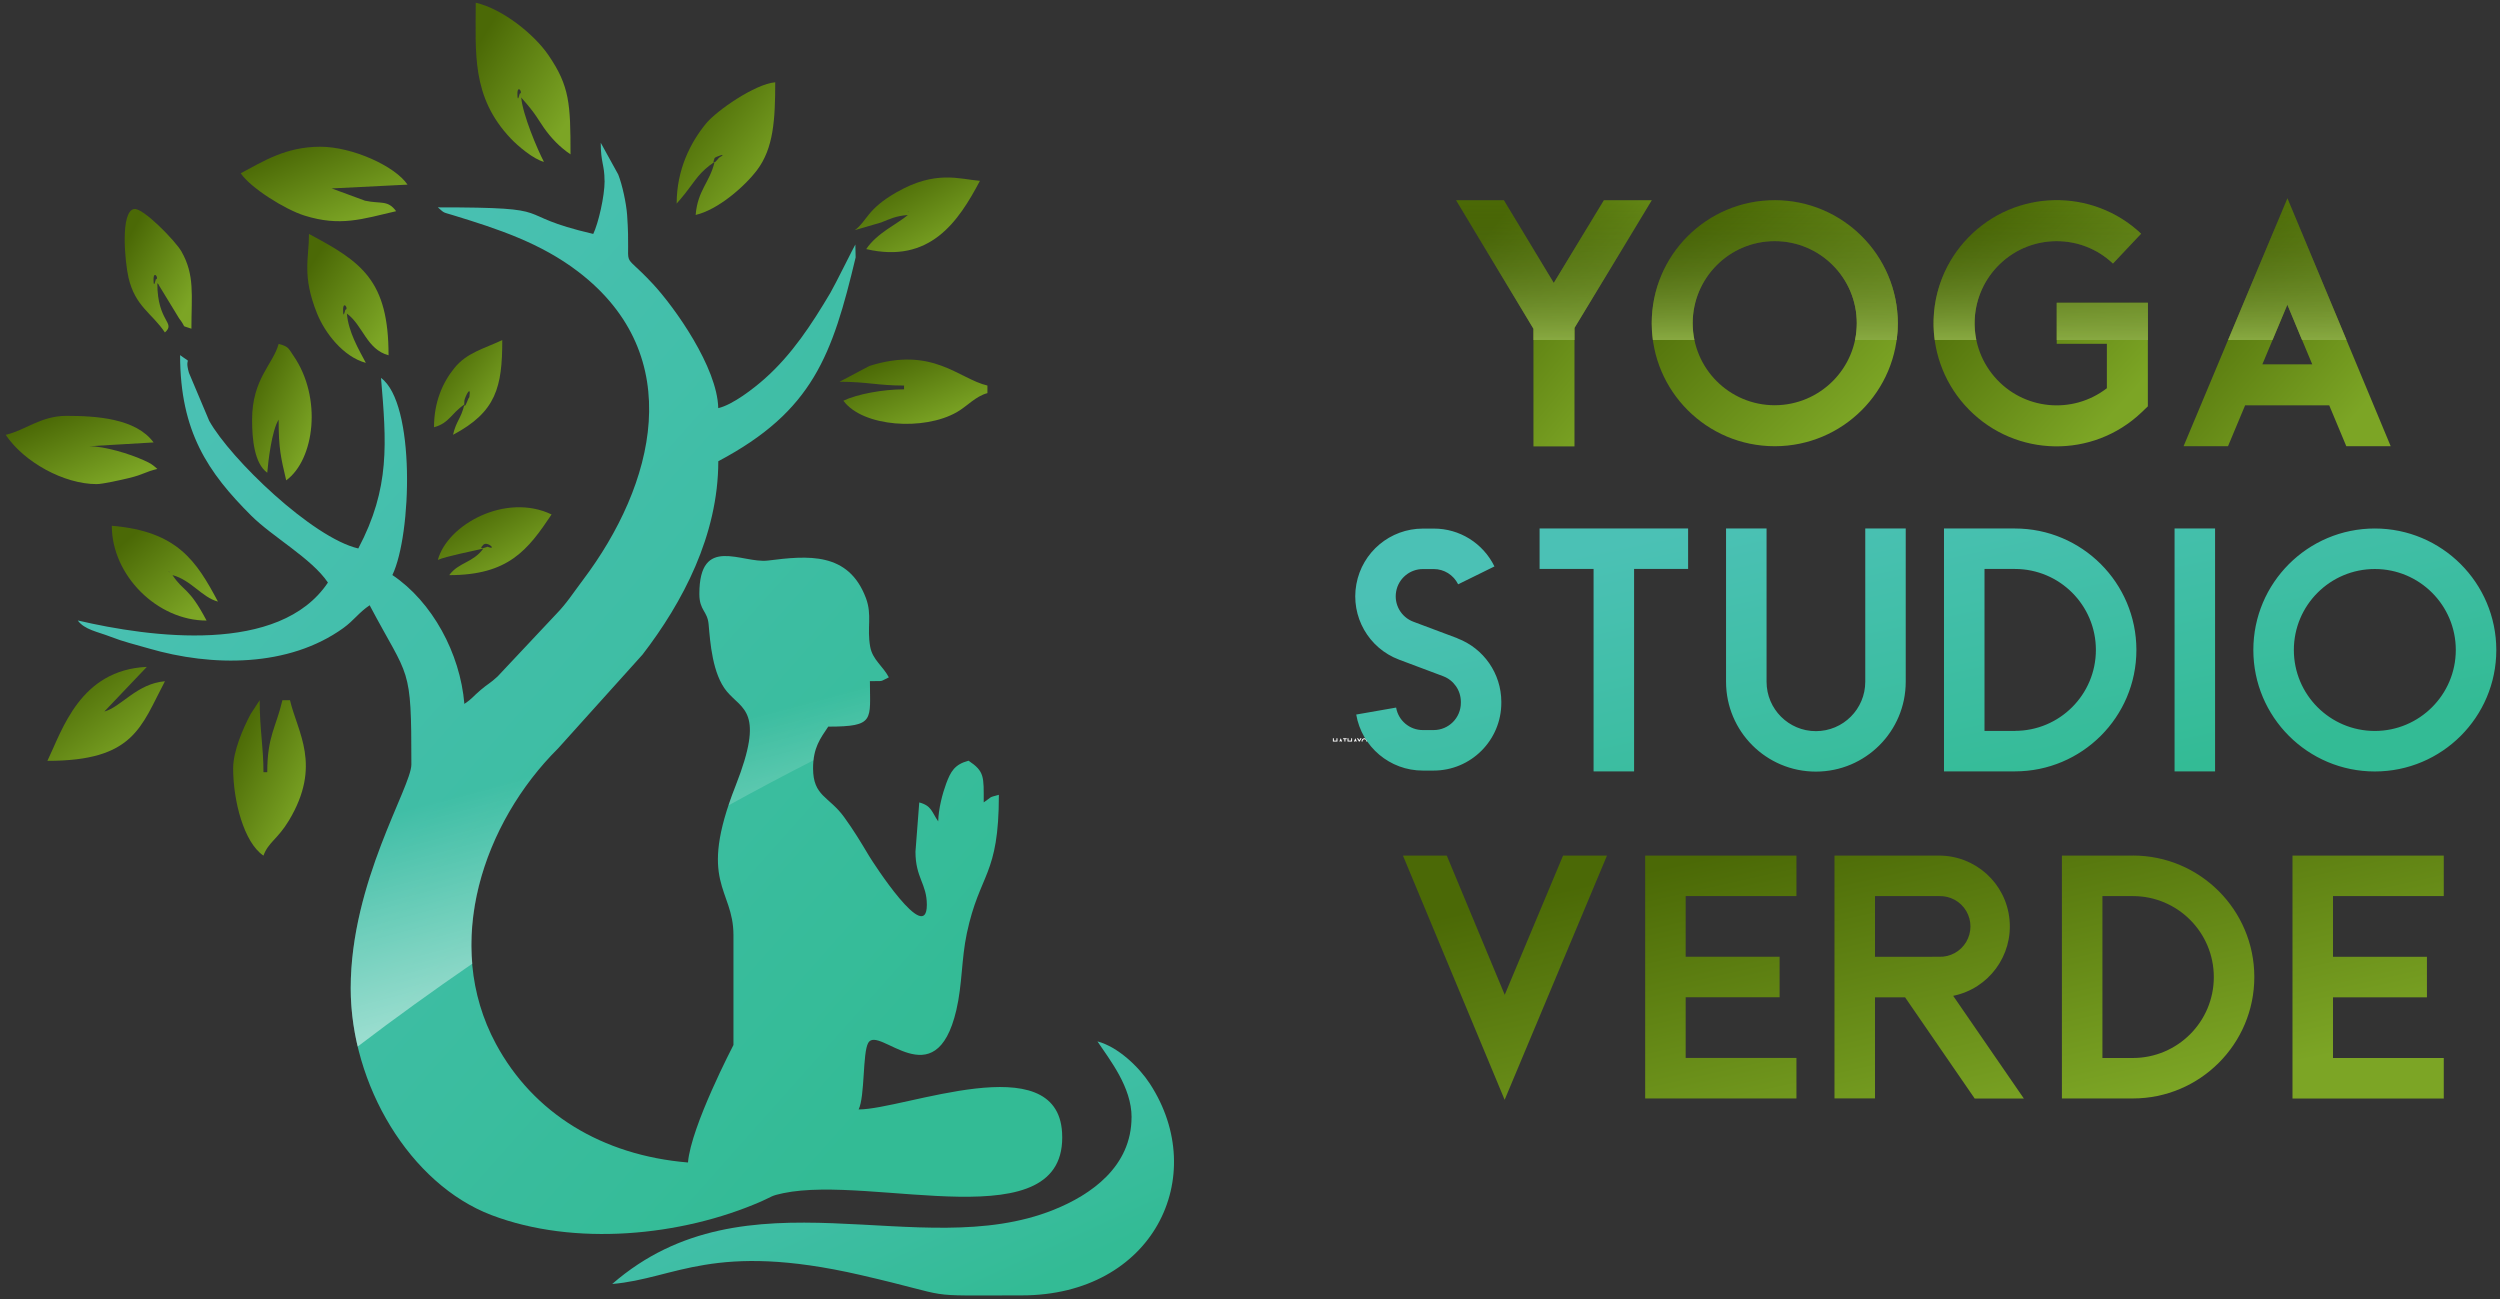 <svg width="431" height="224" viewBox="0 0 431 224" fill="none" xmlns="http://www.w3.org/2000/svg">
<rect x="0" y="0" width="431" height="224" fill="#333333" stroke="none"/>
<path d="M104.237 31.177C104.237 33.846 103.156 38.499 102.277 40.33C87.398 36.862 97.382 35.749 75.486 35.749C76.704 36.814 76.277 36.539 78.067 37.088C85.817 39.459 93.172 41.87 99.68 46.838C118.681 61.363 112.826 83.629 100.511 99.976C98.93 102.065 97.688 104.025 95.914 105.839L85.785 116.622C84.47 117.84 84.18 117.84 82.874 118.945C81.551 120.057 81.454 120.42 80.059 121.356C79.333 112.606 74.502 103.735 67.647 99.138C70.994 92.162 71.647 69.516 65.688 65.153C66.615 76.298 67.301 84.105 61.768 94.557C53.857 92.718 39.727 79.113 36.066 72.548L32.574 64.274C31.679 61.145 33.461 62.992 31.05 61.225C31.05 74.444 35.873 81.46 43.276 88.863C47.002 92.589 53.752 96.283 56.534 100.436C48.171 112.92 25.921 109.888 13.404 106.968C14.574 108.565 16.775 108.888 19.09 109.783C21.3 110.646 23.203 111.081 25.59 111.775C36.574 114.993 49.768 115.049 59.171 108.291C61.05 106.936 61.841 105.614 63.728 104.347C70.583 117.307 70.922 114.428 70.922 131.792C70.922 135.679 60.462 152.074 60.462 170.349C60.462 187.035 70.688 204.132 84.72 209.479C99.035 214.93 117.463 213.14 131.221 207.132C133.157 206.285 132.883 206.148 135.02 205.704C150.552 202.446 184.198 214.076 183.102 195.245C182.231 180.333 155.891 191.269 148.028 191.269C149.133 188.962 148.698 181.518 149.681 179.793C151.488 176.615 161.278 189.535 164.875 174.131C165.908 169.704 165.738 165.373 166.682 160.905C168.908 150.397 172.206 151.123 172.206 137.026C170.271 137.542 171.15 137.292 169.593 138.332C169.593 133.896 169.763 133.009 166.98 131.146C164.577 131.784 163.9 132.993 163.109 135.122C162.48 136.824 161.795 139.445 161.746 141.606C160.625 139.993 160.625 138.913 158.48 138.34L157.827 146.832C157.827 151.348 159.787 152.34 159.787 155.986C159.787 163.115 150.488 148.655 149.859 147.615C148.351 145.098 147.198 143.171 145.512 140.848C142.923 137.276 140.173 137.292 140.173 132.461C140.173 128.921 141.391 127.356 142.786 125.267C150.915 125.267 149.972 124.122 149.972 117.428C152.544 117.372 151.504 117.606 153.238 116.775C152.19 114.791 150.423 113.743 150.02 111.493C149.431 108.194 150.391 106.057 149.278 103.089C146.27 95.105 139.27 95.775 132.399 96.638C127.939 97.202 120.568 92.089 120.568 102.396C120.568 105.267 121.963 105.323 122.165 107.622C122.439 110.719 122.81 116.211 125.31 119.211C127.963 122.396 131.899 122.558 126.826 135.445C120.173 152.332 126.447 153.074 126.447 161.204V180.156C126.447 180.18 119.124 194.164 118.608 200.414C103.769 199.18 91.922 191.906 85.487 179.946C76.18 162.631 83.357 141.808 96.221 129.017L110.769 112.856C117.673 103.888 123.834 92.275 123.834 79.516C140.181 70.863 143.496 61.185 147.512 44.378L147.464 42.153C147.351 42.257 143.931 49.177 143.157 50.483C139.923 55.935 136.536 61.121 131.826 65.298C129.979 66.943 126.334 69.782 123.826 70.363C123.673 63.339 116.318 52.992 112.56 48.951C106.624 42.564 108.858 47.564 108.116 37.056C107.971 35.064 107.293 31.886 106.584 30.088L103.568 24.612C103.568 28.08 104.221 28.378 104.221 31.144L104.237 31.177Z" fill="url(#paint0_linear_938_810)"/>
<path d="M195.077 192.599C195.077 201.14 188.077 205.995 181.641 208.576C158.455 217.882 128.769 201.172 105.543 221.358C116.446 220.447 122.995 213.987 148.286 219.794C165.681 223.794 157.802 223.326 176.125 223.326C198.795 223.326 208.682 202.85 198.239 186.833C196.351 183.938 192.771 180.494 189.198 179.535C191.343 182.736 195.085 187.43 195.085 192.608L195.077 192.599Z" fill="url(#paint1_linear_938_810)"/>
<path d="M89.203 16.152C89.203 14.475 90.236 16.047 89.59 16.152C89.582 16.152 89.203 17.975 89.203 16.152ZM93.776 27.91C92.623 25.733 90.098 19.701 89.856 16.805C90.55 17.612 91.219 18.362 91.929 19.314C92.615 20.225 93.163 21.184 93.776 22.047C95.034 23.83 96.55 25.402 98.357 26.612C98.357 17.894 98.211 14.862 94.55 9.507C92.098 5.926 86.711 1.563 82.017 0.466C82.017 9.168 81.26 16.692 88.034 23.854C89.308 25.201 91.945 27.427 93.776 27.91Z" fill="url(#paint2_linear_938_810)"/>
<path d="M41.502 29.87C43.188 32.386 49.131 36.112 52.502 37.169C58.648 39.088 62.389 37.782 68.293 36.41C66.841 34.427 65.664 35.193 62.914 34.596L57.18 32.483L70.253 31.83C68.124 28.644 60.744 25.297 55.228 25.297C49.26 25.297 45.405 27.805 41.502 29.87Z" fill="url(#paint3_linear_938_810)"/>
<path d="M40.195 132.477C40.195 138.042 42.042 145.244 45.421 147.51C46.26 145.187 47.857 144.703 49.816 141.445C55.534 131.905 51.292 126.284 49.994 120.711H48.687C47.583 125.445 46.075 126.888 46.075 133.131H45.421C45.421 128.703 44.768 125.824 44.768 120.711L43.22 123.082C41.865 125.622 40.195 129.51 40.195 132.469V132.477Z" fill="url(#paint4_linear_938_810)"/>
<path d="M123.189 27.257C123.261 27.048 125.705 26.185 123.955 27.193C123.947 27.193 122.519 29.096 123.189 27.257ZM116.656 35.096C117.132 34.548 117.576 34.04 118.148 33.314C119.931 31.056 120.568 29.661 123.197 27.903C122.366 31.467 120.285 32.749 119.931 37.056C123.794 36.153 128.358 32.169 130.503 29.338C133.342 25.588 133.649 20.693 133.649 14.185C130.165 14.475 123.552 19.08 121.761 21.249C119.043 24.54 116.656 29.233 116.656 35.096Z" fill="url(#paint5_linear_938_810)"/>
<path d="M0.984 74.968C4.13 79.67 11.025 83.46 16.67 83.46C17.686 83.46 20.896 82.734 22.178 82.428C24.848 81.791 24.985 81.347 27.13 80.847C26.259 80.089 26.114 79.944 24.735 79.323C22.299 78.226 18.033 76.928 15.372 76.928L26.477 76.275C23.428 72.113 16.549 71.694 11.452 71.694C7.017 71.694 4.428 74.162 0.992 74.96L0.984 74.968Z" fill="url(#paint6_linear_938_810)"/>
<path d="M144.754 65.815C149.488 65.815 151.295 66.468 155.859 66.468V67.121C152.198 67.121 147.787 67.944 145.4 69.081C148.714 73.605 159.327 74.323 164.997 71.032C166.779 70 168.198 68.315 170.231 67.774V66.468C165.263 65.306 160.795 59.621 149.867 63.097L144.738 65.815H144.754Z" fill="url(#paint7_linear_938_810)"/>
<path d="M59.148 53.403C59.148 51.726 60.18 53.298 59.535 53.403C59.527 53.403 59.148 55.226 59.148 53.403ZM63.067 62.548C61.825 60.21 60.067 57.234 59.801 54.056C62.583 56.097 63.196 60.234 66.987 61.25C66.987 48.347 62.382 45.161 53.269 40.338C53.269 44.58 52.035 47.468 54.64 53.992C56.011 57.428 59.212 61.524 63.067 62.557V62.548Z" fill="url(#paint8_linear_938_810)"/>
<path d="M8.178 131.171C23.146 131.171 24.283 125.3 28.436 117.445C23.589 117.848 20.863 121.904 17.984 122.671L25.315 114.969C13.823 115.501 10.758 125.783 8.178 131.163V131.171Z" fill="url(#paint9_linear_938_810)"/>
<path d="M43.461 72.355C43.461 75.823 43.864 79.888 46.074 81.5C46.235 79.533 46.856 74.21 48.034 72.355C48.034 77.379 48.421 78.879 49.34 82.815C54.227 79.234 55.59 68.557 50.582 61.315C49.703 60.048 49.784 59.75 48.034 59.282C47.098 62.79 43.461 65.306 43.461 72.355Z" fill="url(#paint10_linear_938_810)"/>
<path d="M26.469 48.169C26.469 46.499 27.501 48.064 26.856 48.169C26.848 48.169 26.469 49.991 26.469 48.169ZM28.428 57.314C30.38 55.58 27.122 55.564 27.122 48.822C27.227 48.943 27.364 48.983 27.404 49.193L30.872 54.879C32.34 56.782 30.977 55.935 33.001 56.669C33.001 50.774 33.598 47.451 31.283 43.354C30.267 41.564 24.686 35.814 23.146 36.031C20.694 36.378 21.533 45.233 22.162 47.903C23.315 52.846 26.219 54.008 28.428 57.314Z" fill="url(#paint11_linear_938_810)"/>
<path d="M156.52 36.411L156.714 36.604C156.698 36.588 156.456 36.475 156.52 36.411ZM147.375 39.677L151.923 38.346C153.488 37.725 154.391 37.241 156.52 37.064C154.754 38.596 151.214 40.129 149.335 42.943C160.343 45.508 165.222 38.209 168.94 31.177C165.4 30.886 161.319 29.282 154.569 33.145C149.375 36.112 149.52 38.096 147.375 39.677Z" fill="url(#paint12_linear_938_810)"/>
<path d="M29.082 98.493L29.276 98.686C29.267 98.678 29.017 98.557 29.082 98.493ZM35.614 106.985C32.51 101.113 31.743 102.146 29.727 99.146C32.969 100.009 34.8 102.976 37.574 103.718C33.848 96.686 30.55 91.581 19.275 90.645C19.275 99.17 27.082 106.985 35.614 106.985Z" fill="url(#paint13_linear_938_810)"/>
<path d="M83.325 93.92C84.019 93.226 85.801 94.952 84.051 94.259C84.035 94.251 82.228 95.017 83.325 93.92ZM75.486 96.533C76.744 95.936 81.607 94.977 83.325 94.573C81.495 97.073 79.083 96.912 77.446 99.154C87.68 99.154 91.003 94.799 95.092 88.694C87.18 84.896 77.115 90.436 75.486 96.533Z" fill="url(#paint14_linear_938_810)"/>
<path d="M80.058 69.081C80.107 68.548 81.284 66.072 80.913 68.468C80.913 68.484 80.784 68.693 80.736 68.742C80.687 68.79 79.889 71.242 80.058 69.081ZM74.832 73.653C77.429 72.96 77.816 71.234 80.058 69.734C79.478 72.226 78.679 72.468 78.099 74.96C85.566 71.008 86.591 66.718 86.591 58.621C83.486 60.113 80.51 60.758 78.34 63.443C76.284 65.976 74.824 69.339 74.824 73.653H74.832Z" fill="url(#paint15_linear_938_810)"/>
<path d="M104.237 31.177C104.237 33.846 103.156 38.499 102.277 40.33C87.398 36.862 97.382 35.758 75.486 35.758C76.704 36.814 76.277 36.548 78.067 37.096C85.817 39.467 93.172 41.879 99.68 46.846C118.681 61.371 112.826 83.638 100.511 99.985C98.93 102.073 97.688 104.033 95.914 105.848L85.785 116.63C84.47 117.848 84.18 117.848 82.874 118.953C81.551 120.066 81.454 120.429 80.059 121.364C79.333 112.614 74.502 103.743 67.647 99.146C70.994 92.17 71.647 69.524 65.688 65.161C66.615 76.307 67.301 84.113 61.768 94.565C53.857 92.726 39.727 79.121 36.066 72.557L32.574 64.282C31.679 61.153 33.461 63 31.05 61.234C31.05 74.452 35.873 81.468 43.276 88.871C47.002 92.597 53.752 96.291 56.534 100.444C48.171 112.928 25.921 109.896 13.404 106.977C14.574 108.574 16.775 108.896 19.09 109.791C21.3 110.654 23.203 111.09 25.59 111.783C36.574 115.001 49.768 115.058 59.171 108.299C61.05 106.944 61.841 105.622 63.728 104.356C70.583 117.316 70.922 114.437 70.922 131.808C70.922 135.695 60.462 152.091 60.462 170.365C60.462 173.736 60.881 177.123 61.663 180.422C68.018 175.583 74.615 170.825 81.422 166.139C80.261 152.494 86.68 138.542 96.245 129.026L110.794 112.864C117.697 103.896 123.858 92.283 123.858 79.525C140.205 70.871 143.52 61.194 147.536 44.387L147.488 42.161C147.375 42.266 143.956 49.185 143.181 50.492C139.947 55.943 136.56 61.129 131.85 65.306C129.996 66.952 126.358 69.79 123.85 70.371C123.697 63.347 116.342 53 112.584 48.959C106.648 42.572 108.882 47.572 108.14 37.064C107.995 35.072 107.318 31.895 106.608 30.096L103.592 24.62C103.592 28.088 104.245 28.386 104.245 31.152L104.237 31.177ZM140.246 131.082C140.528 128.477 141.593 127.066 142.794 125.276C150.923 125.276 149.98 124.13 149.98 117.437C152.552 117.38 151.512 117.614 153.246 116.783C152.198 114.799 150.431 113.751 150.028 111.501C149.439 108.203 150.399 106.065 149.286 103.098C146.278 95.114 139.278 95.783 132.407 96.646C127.947 97.21 120.576 92.097 120.576 102.404C120.576 105.275 121.971 105.332 122.173 107.63C122.447 110.727 122.818 116.219 125.318 119.219C127.971 122.405 131.907 122.566 126.834 135.453C126.358 136.663 125.947 137.792 125.592 138.848C130.487 136.147 135.375 133.558 140.246 131.074V131.082Z" fill="url(#paint16_linear_938_810)"/>
<path d="M230.408 127.276V127.687H229.956V127.276H229.787V127.84H230.577V127.276H230.408Z" fill="white"/>
<path d="M231.142 127.268L230.9 127.84H231.086L231.142 127.695L231.199 127.84H231.384L231.142 127.268Z" fill="white"/>
<path d="M231.561 127.276V127.437H231.778V127.84H231.948V127.437H232.165V127.276H231.561Z" fill="white"/>
<path d="M232.94 127.276V127.687H232.48V127.276H232.311V127.84H233.101V127.276H232.94Z" fill="white"/>
<path d="M233.666 127.268L233.424 127.84H233.609L233.666 127.695L233.73 127.84H233.908L233.666 127.268Z" fill="white"/>
<path d="M234.538 127.276L234.337 127.607L234.135 127.276H233.941L234.256 127.792V127.84H234.425V127.792L234.732 127.276H234.538Z" fill="white"/>
<path d="M235.232 127.276C234.958 127.276 234.732 127.502 234.732 127.776C234.732 127.8 234.732 127.824 234.74 127.84H234.91C234.902 127.816 234.902 127.792 234.902 127.776C234.902 127.59 235.055 127.445 235.232 127.445C235.418 127.445 235.563 127.598 235.563 127.776C235.563 127.8 235.563 127.824 235.555 127.84H235.724C235.724 127.816 235.732 127.792 235.732 127.776C235.732 127.502 235.507 127.276 235.232 127.276Z" fill="white"/>
<path d="M236.377 127.687V127.84H236.748V127.687H236.377ZM236.054 127.84C236.03 127.735 236.062 127.614 236.151 127.534C236.28 127.413 236.482 127.413 236.611 127.534L236.723 127.413C236.53 127.227 236.215 127.227 236.03 127.429C235.917 127.542 235.869 127.695 235.893 127.848H236.062L236.054 127.84Z" fill="white"/>
<path d="M237.304 127.268L237.07 127.84H237.248L237.304 127.695L237.369 127.84H237.546L237.304 127.268Z" fill="white"/>
<path d="M276.506 34.516L267.869 48.782L259.272 34.516H251.021L264.369 56.677V76.96H271.441V56.524L284.772 34.516H276.506Z" fill="url(#paint17_linear_938_810)"/>
<path d="M305.966 34.507C294.248 34.507 284.756 43.999 284.756 55.718C284.756 67.436 294.248 76.928 305.966 76.928C317.684 76.928 327.176 67.427 327.176 55.718C327.16 43.999 317.668 34.515 305.966 34.507ZM305.966 69.863C298.151 69.863 291.821 63.532 291.821 55.718C291.821 47.903 298.151 41.572 305.966 41.572C313.773 41.572 320.111 47.903 320.111 55.718C320.103 63.524 313.765 69.847 305.966 69.863Z" fill="url(#paint18_linear_938_810)"/>
<path d="M354.58 52.201V59.274H363.225V66.927C357.266 71.532 348.741 70.669 343.846 64.96C338.935 59.242 339.354 50.693 344.798 45.491C350.233 40.29 358.806 40.266 364.274 45.427L369.129 40.29C360.717 32.346 347.491 32.612 339.402 40.886C331.305 49.161 331.33 62.387 339.459 70.629C347.58 78.871 360.806 79.081 369.193 71.105L370.29 70.056V52.193H354.572L354.58 52.201Z" fill="url(#paint19_linear_938_810)"/>
<path d="M394.355 34.177L376.451 76.92H384.113L387.056 69.879H401.557L404.5 76.92H412.154L394.355 34.177ZM390.032 62.806L394.339 52.524L398.629 62.806H390.04H390.032Z" fill="url(#paint20_linear_938_810)"/>
<path d="M276.506 34.516L267.869 48.782L259.272 34.516H251.021L264.369 56.677V58.621H271.441V56.524L284.772 34.516H276.506Z" fill="url(#paint21_linear_938_810)"/>
<path d="M305.966 34.507C294.248 34.507 284.756 43.999 284.756 55.718C284.756 56.701 284.82 57.661 284.949 58.613H292.119C291.925 57.677 291.821 56.709 291.821 55.718C291.821 47.903 298.151 41.572 305.966 41.572C313.773 41.572 320.111 47.903 320.111 55.718C320.111 56.709 320.007 57.677 319.813 58.613H326.991C327.12 57.661 327.184 56.701 327.184 55.718C327.168 43.999 317.676 34.515 305.974 34.507H305.966Z" fill="url(#paint22_linear_938_810)"/>
<path d="M354.581 52.201V58.621H370.299V52.201H354.581ZM340.718 58.621C339.758 53.984 341.145 48.984 344.799 45.5C350.234 40.298 358.807 40.274 364.275 45.435L369.122 40.298C360.71 32.354 347.484 32.62 339.395 40.895C334.629 45.766 332.677 52.347 333.54 58.621H340.71H340.718Z" fill="url(#paint23_linear_938_810)"/>
<path d="M394.355 34.177L384.121 58.621H391.783L394.339 52.524L396.871 58.621H404.533L394.355 34.177Z" fill="url(#paint24_linear_938_810)"/>
<path d="M251.256 110.033L243.667 107.186C241.546 106.396 240.288 104.194 240.699 101.96C241.102 99.726 243.054 98.105 245.312 98.105H247.159C248.957 98.097 250.586 99.121 251.385 100.734L257.643 97.654C255.683 93.646 251.619 91.105 247.159 91.129H245.312C239.667 91.129 234.844 95.17 233.836 100.718C232.82 106.267 235.933 111.751 241.207 113.727L248.812 116.582C250.635 117.275 251.844 119.025 251.852 120.977V121.178C251.844 123.767 249.756 125.864 247.151 125.864H245.304C243.03 125.872 241.07 124.227 240.691 121.985L233.812 123.187C234.771 128.775 239.634 132.856 245.304 132.848H247.151C253.594 132.848 258.82 127.622 258.828 121.178V120.977C258.812 116.114 255.796 111.775 251.248 110.049L251.256 110.033ZM265.425 91.113V98.089H274.732V132.985H281.716V98.089H291.031V91.113H265.433H265.425ZM321.572 91.113V117.533C321.572 122.235 317.765 126.05 313.055 126.05C308.362 126.05 304.555 122.235 304.555 117.533V91.113H297.571V117.533C297.571 126.09 304.499 133.025 313.055 133.025C321.62 133.025 328.548 126.082 328.548 117.533V91.113H321.564H321.572ZM347.371 91.113H335.145V132.985H347.371C358.935 132.985 368.315 123.606 368.315 112.057C368.315 100.493 358.935 91.113 347.371 91.113ZM347.371 126.009H342.129V98.089H347.371C355.081 98.089 361.331 104.339 361.331 112.041C361.331 119.751 355.081 126.001 347.371 126.001V126.009ZM381.879 132.985V91.113H374.895V132.985H381.879ZM409.42 91.113C397.856 91.113 388.476 100.493 388.476 112.057C388.476 123.622 397.856 133.001 409.42 133.001C420.985 133.001 430.364 123.622 430.364 112.057C430.348 100.493 420.977 91.121 409.42 91.113ZM409.42 126.017C401.711 126.017 395.46 119.767 395.46 112.057C395.46 104.347 401.711 98.097 409.42 98.097C417.13 98.097 423.38 104.347 423.38 112.057C423.372 119.767 417.122 126.009 409.42 126.017Z" fill="url(#paint25_linear_938_810)"/>
<path d="M269.473 147.502L259.416 171.502L249.424 147.502H241.867L259.4 189.607L277.045 147.502H269.473ZM309.707 154.478V147.502H283.626V189.374H309.707V182.39H290.61V171.93H306.804V164.946H290.61V154.478H309.707ZM336.732 171.68C342.869 170.43 347.063 164.728 346.434 158.486C345.813 152.252 340.571 147.51 334.297 147.502H316.264V189.366H323.248V171.938H328.434L340.434 189.382H348.91L336.732 171.688V171.68ZM323.248 164.954V154.486H334.297C336.2 154.429 337.998 155.397 338.974 157.05C339.95 158.696 339.95 160.736 338.974 162.389C337.998 164.034 336.208 165.018 334.297 164.946L323.248 164.954ZM367.701 147.502H355.474V189.374H367.701C379.265 189.374 388.645 179.994 388.645 168.438C388.645 156.873 379.265 147.494 367.701 147.494V147.502ZM367.701 182.398H362.459V154.486H367.701C375.41 154.486 381.661 160.736 381.661 168.446C381.661 176.148 375.41 182.398 367.701 182.398ZM421.307 154.486V147.51H395.225V189.382H421.307V182.398H402.209V171.938H418.403V164.954H402.209V154.486H421.307Z" fill="url(#paint26_linear_938_810)"/>
<defs>
<linearGradient id="paint0_linear_938_810" x1="164.77" y1="177.914" x2="31.752" y2="59.5" gradientUnits="userSpaceOnUse">
<stop stop-color="#33BB95"/>
<stop offset="1" stop-color="#4BC1B5"/>
</linearGradient>
<linearGradient id="paint1_linear_938_810" x1="165.778" y1="227.197" x2="142.157" y2="175.656" gradientUnits="userSpaceOnUse">
<stop stop-color="#33BB95"/>
<stop offset="1" stop-color="#4BC1B5"/>
</linearGradient>
<linearGradient id="paint2_linear_938_810" x1="98.695" y1="19.491" x2="81.647" y2="8.894" gradientUnits="userSpaceOnUse">
<stop stop-color="#7CA525"/>
<stop offset="1" stop-color="#4B6906"/>
</linearGradient>
<linearGradient id="paint3_linear_938_810" x1="59.091" y1="39.233" x2="52.663" y2="24.201" gradientUnits="userSpaceOnUse">
<stop stop-color="#7CA525"/>
<stop offset="1" stop-color="#4B6906"/>
</linearGradient>
<linearGradient id="paint4_linear_938_810" x1="53.776" y1="137.679" x2="39.147" y2="130.542" gradientUnits="userSpaceOnUse">
<stop stop-color="#7CA525"/>
<stop offset="1" stop-color="#4B6906"/>
</linearGradient>
<linearGradient id="paint5_linear_938_810" x1="132.818" y1="31.572" x2="117.479" y2="19.685" gradientUnits="userSpaceOnUse">
<stop stop-color="#7CA525"/>
<stop offset="1" stop-color="#4B6906"/>
</linearGradient>
<linearGradient id="paint6_linear_938_810" x1="17.017" y1="84.452" x2="11.089" y2="70.71" gradientUnits="userSpaceOnUse">
<stop stop-color="#7CA525"/>
<stop offset="1" stop-color="#4B6906"/>
</linearGradient>
<linearGradient id="paint7_linear_938_810" x1="160.222" y1="74.073" x2="154.771" y2="60.992" gradientUnits="userSpaceOnUse">
<stop stop-color="#7CA525"/>
<stop offset="1" stop-color="#4B6906"/>
</linearGradient>
<linearGradient id="paint8_linear_938_810" x1="67.051" y1="56.089" x2="52.922" y2="46.79" gradientUnits="userSpaceOnUse">
<stop stop-color="#7CA525"/>
<stop offset="1" stop-color="#4B6906"/>
</linearGradient>
<linearGradient id="paint9_linear_938_810" x1="23.718" y1="130.138" x2="12.887" y2="116.001" gradientUnits="userSpaceOnUse">
<stop stop-color="#7CA525"/>
<stop offset="1" stop-color="#4B6906"/>
</linearGradient>
<linearGradient id="paint10_linear_938_810" x1="54.743" y1="73.847" x2="42.453" y2="68.242" gradientUnits="userSpaceOnUse">
<stop stop-color="#7CA525"/>
<stop offset="1" stop-color="#4B6906"/>
</linearGradient>
<linearGradient id="paint11_linear_938_810" x1="33.614" y1="50.266" x2="20.96" y2="43.088" gradientUnits="userSpaceOnUse">
<stop stop-color="#7CA525"/>
<stop offset="1" stop-color="#4B6906"/>
</linearGradient>
<linearGradient id="paint12_linear_938_810" x1="161.996" y1="43.75" x2="154.311" y2="30.322" gradientUnits="userSpaceOnUse">
<stop stop-color="#7CA525"/>
<stop offset="1" stop-color="#4B6906"/>
</linearGradient>
<linearGradient id="paint13_linear_938_810" x1="34.018" y1="105.347" x2="22.84" y2="92.291" gradientUnits="userSpaceOnUse">
<stop stop-color="#7CA525"/>
<stop offset="1" stop-color="#4B6906"/>
</linearGradient>
<linearGradient id="paint14_linear_938_810" x1="88.777" y1="99.404" x2="81.793" y2="87.186" gradientUnits="userSpaceOnUse">
<stop stop-color="#7CA525"/>
<stop offset="1" stop-color="#4B6906"/>
</linearGradient>
<linearGradient id="paint15_linear_938_810" x1="86.147" y1="70.879" x2="75.276" y2="62.718" gradientUnits="userSpaceOnUse">
<stop stop-color="#7CA525"/>
<stop offset="1" stop-color="#4B6906"/>
</linearGradient>
<linearGradient id="paint16_linear_938_810" x1="57" y1="29" x2="97.5" y2="180" gradientUnits="userSpaceOnUse">
<stop offset="0.704" stop-color="white" stop-opacity="0"/>
<stop offset="0.946" stop-color="white" stop-opacity="0.5"/>
</linearGradient>
<linearGradient id="paint17_linear_938_810" x1="282.337" y1="67.718" x2="253.449" y2="43.758" gradientUnits="userSpaceOnUse">
<stop stop-color="#7CA525"/>
<stop offset="1" stop-color="#4B6906"/>
</linearGradient>
<linearGradient id="paint18_linear_938_810" x1="320.644" y1="71.032" x2="291.28" y2="40.411" gradientUnits="userSpaceOnUse">
<stop stop-color="#7CA525"/>
<stop offset="1" stop-color="#4B6906"/>
</linearGradient>
<linearGradient id="paint19_linear_938_810" x1="366.451" y1="69.016" x2="337.185" y2="42.451" gradientUnits="userSpaceOnUse">
<stop stop-color="#7CA525"/>
<stop offset="1" stop-color="#4B6906"/>
</linearGradient>
<linearGradient id="paint20_linear_938_810" x1="408.968" y1="68.331" x2="379.637" y2="42.782" gradientUnits="userSpaceOnUse">
<stop stop-color="#7CA525"/>
<stop offset="1" stop-color="#4B6906"/>
</linearGradient>
<linearGradient id="paint21_linear_938_810" x1="267.897" y1="34.516" x2="267.897" y2="58.621" gradientUnits="userSpaceOnUse">
<stop stop-color="#304602" stop-opacity="0"/>
<stop offset="1" stop-color="#88A941"/>
</linearGradient>
<linearGradient id="paint22_linear_938_810" x1="305.97" y1="34.507" x2="305.97" y2="58.613" gradientUnits="userSpaceOnUse">
<stop stop-color="#304602" stop-opacity="0"/>
<stop offset="1" stop-color="#88A941"/>
</linearGradient>
<linearGradient id="paint23_linear_938_810" x1="351.82" y1="34.51" x2="351.82" y2="58.621" gradientUnits="userSpaceOnUse">
<stop stop-color="#304602" stop-opacity="0"/>
<stop offset="1" stop-color="#88A941"/>
</linearGradient>
<linearGradient id="paint24_linear_938_810" x1="394.327" y1="34.177" x2="394.327" y2="58.621" gradientUnits="userSpaceOnUse">
<stop stop-color="#304602" stop-opacity="0"/>
<stop offset="1" stop-color="#88A941"/>
</linearGradient>
<linearGradient id="paint25_linear_938_810" x1="338.153" y1="140.582" x2="325.838" y2="83.557" gradientUnits="userSpaceOnUse">
<stop stop-color="#33BB95"/>
<stop offset="1" stop-color="#4BC1B5"/>
</linearGradient>
<linearGradient id="paint26_linear_938_810" x1="337.829" y1="196.325" x2="325.337" y2="140.792" gradientUnits="userSpaceOnUse">
<stop stop-color="#7CA525"/>
<stop offset="1" stop-color="#4B6906"/>
</linearGradient>
</defs>
</svg>
